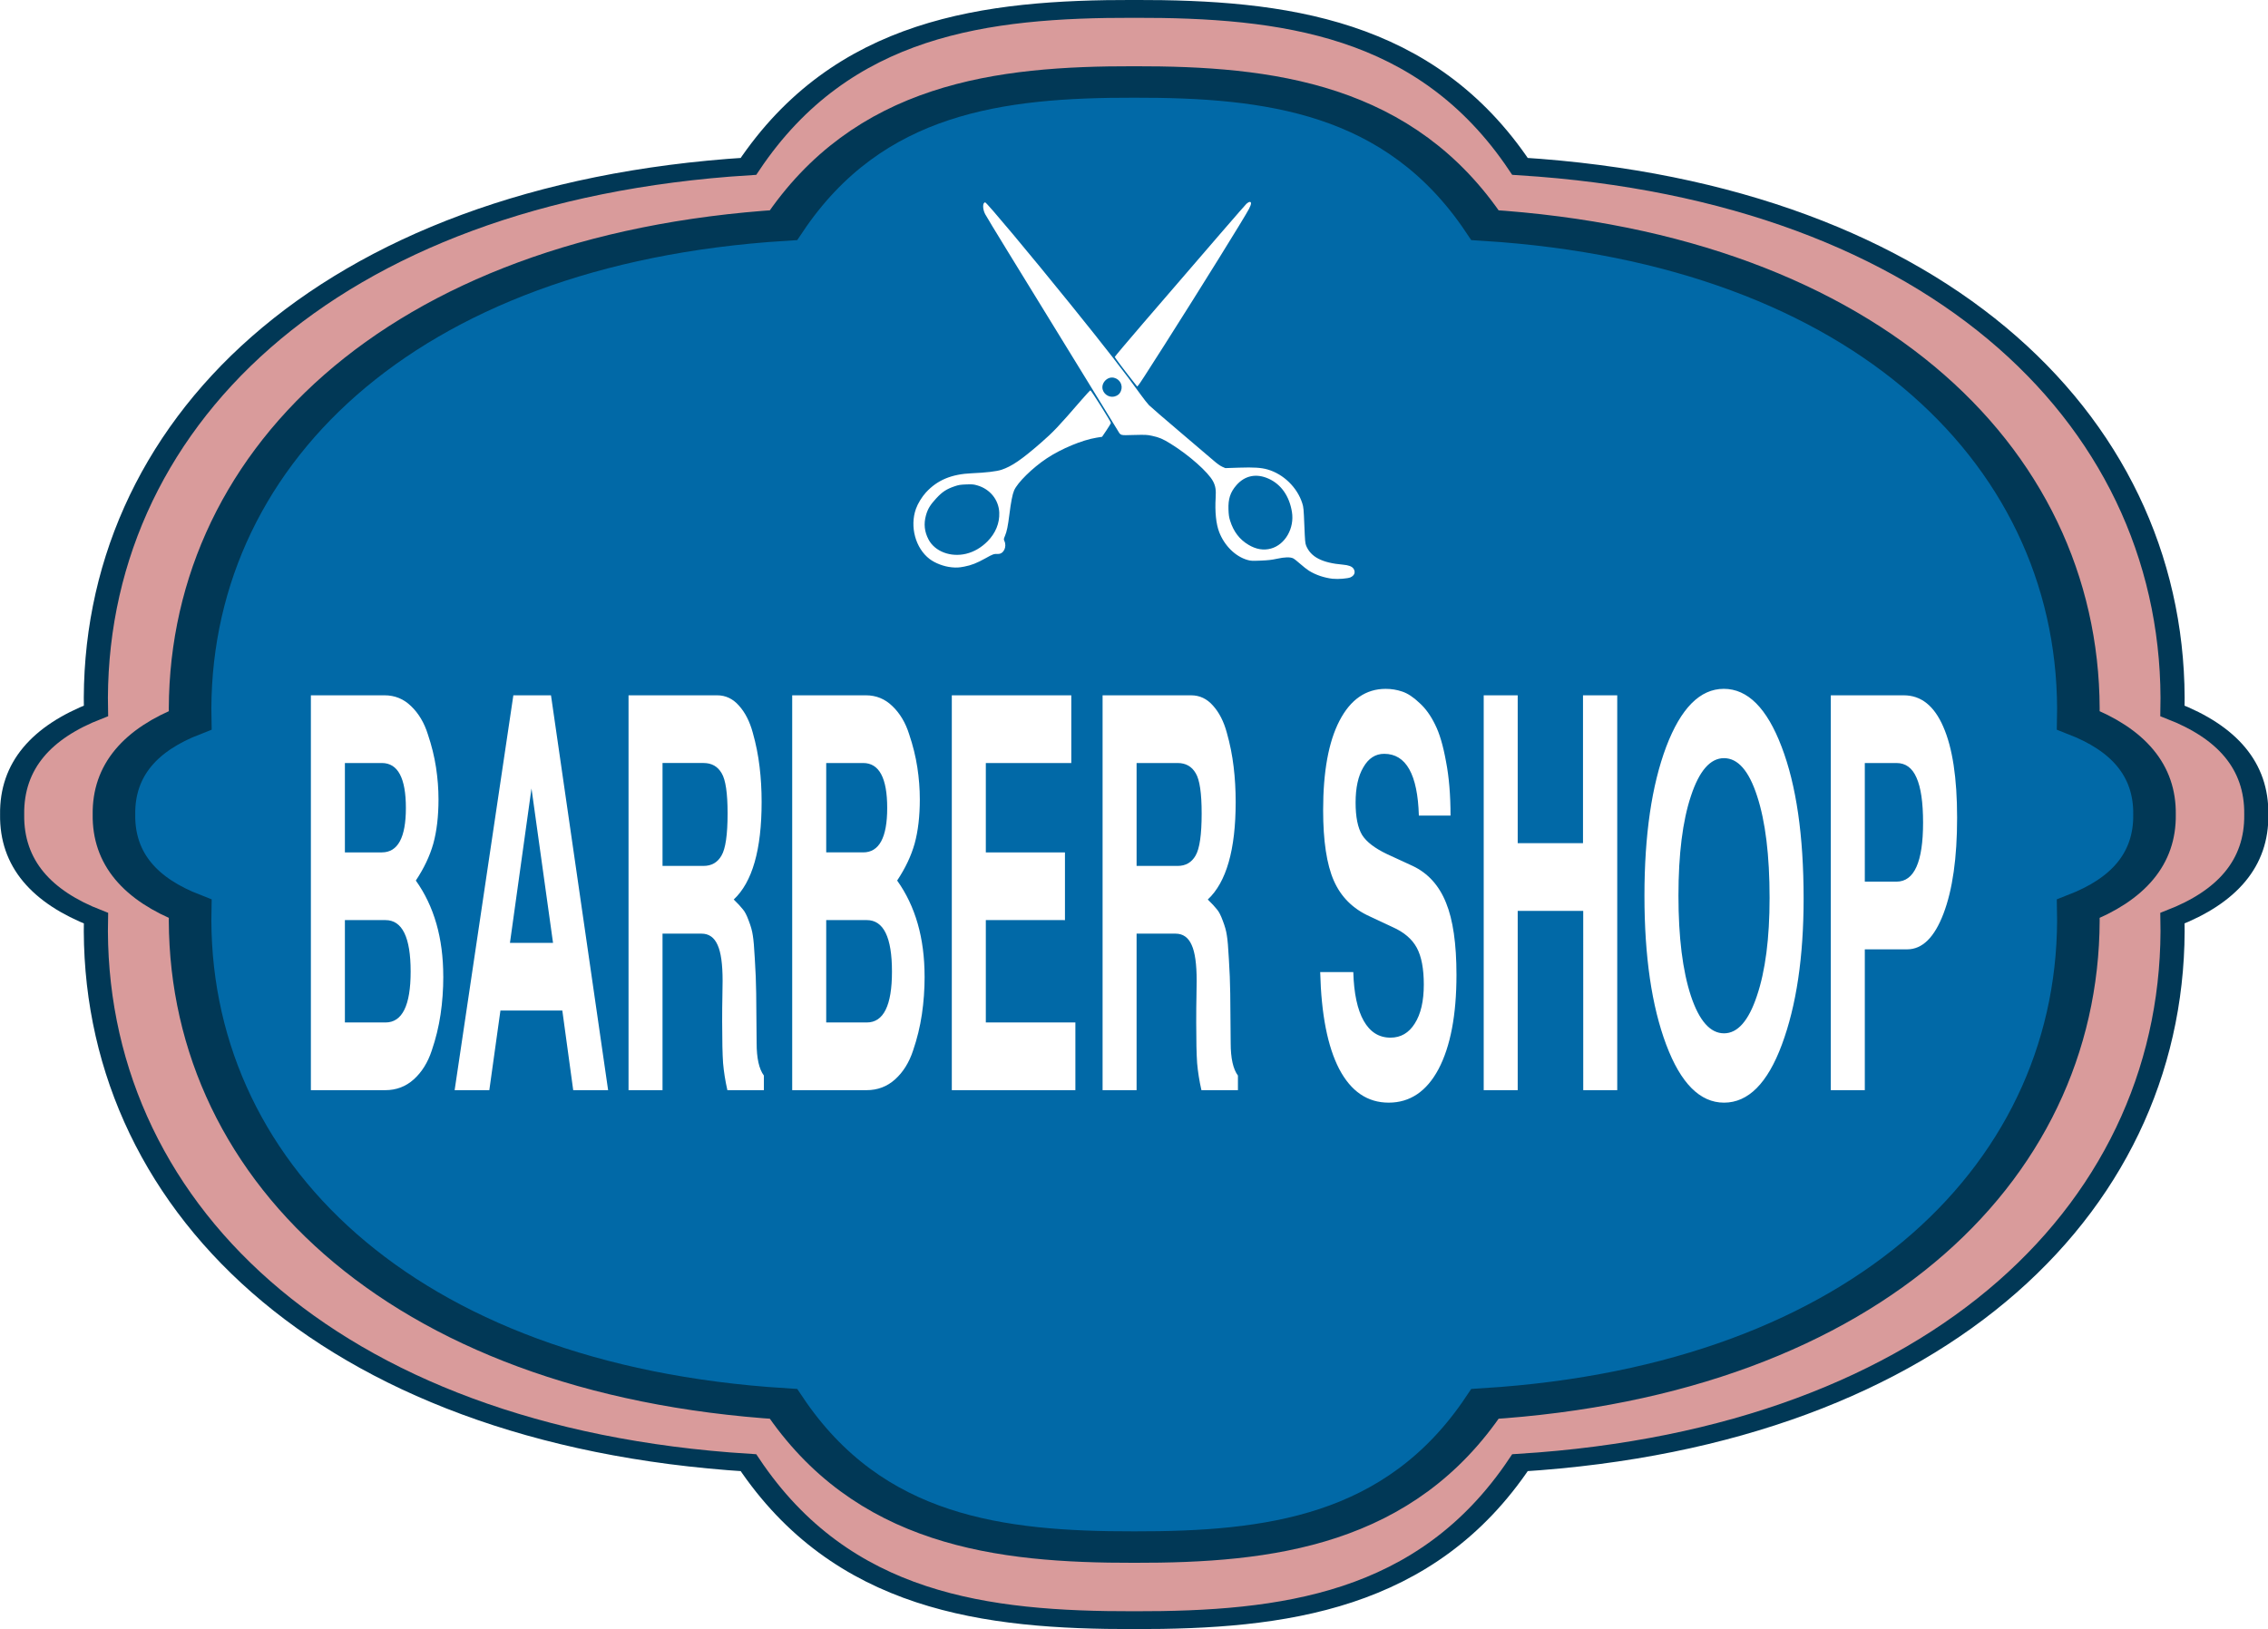 <?xml version="1.0" encoding="UTF-8" standalone="no"?>
<!-- Created with Inkscape (http://www.inkscape.org/) -->

<svg
   width="162.287mm"
   height="116.601mm"
   viewBox="0 0 162.287 116.601"
   version="1.1"
   id="svg1"
   xml:space="preserve"
   xmlns="http://www.w3.org/2000/svg"
   xmlns:svg="http://www.w3.org/2000/svg"><defs
     id="defs1"><filter
       style="color-interpolation-filters:sRGB"
       id="filter21"
       x="-0.022"
       y="-0.023"
       width="1.045"
       height="1.046"><feGaussianBlur
         stdDeviation="0.625"
         id="feGaussianBlur21" /></filter></defs><g
     id="layer1"
     transform="translate(-23.856,-118.18)"><g
       id="g21"
       transform="matrix(1.151,0,0,0.851,-15.839,26.29)"><path
         style="fill:#d99b9b;fill-opacity:1;stroke:#013856;stroke-width:1.5;stroke-linecap:butt;stroke-linejoin:miter;stroke-dasharray:none;stroke-opacity:1"
         d="m 128.98,230.992 c 26.32,-2.234 40.957,-21.934 40.564,-45.795 3.379,-1.781 5.255,-4.594 5.212,-8.716 0.043,-4.123 -1.833,-6.936 -5.212,-8.716 0.393,-23.861 -14.245,-43.561 -40.564,-45.795 -5.83,-11.781 -14.763,-13.268 -23.981,-13.244 -9.218,-0.024 -18.151,1.463 -23.981,13.244 -26.32,2.234 -40.957,21.934 -40.564,45.795 -3.379,1.781 -5.255,4.594 -5.212,8.716 -0.043,4.123 1.833,6.936 5.212,8.716 -0.393,23.861 14.245,43.561 40.564,45.795 5.83,11.781 14.763,13.268 23.981,13.244 9.218,0.024 18.151,-1.463 23.981,-13.244 z"
         id="path21" /><path
         style="fill:#0169a7;fill-opacity:1;stroke:#013856;stroke-width:2.646;stroke-linecap:butt;stroke-linejoin:miter;stroke-dasharray:none;stroke-opacity:1;filter:url(#filter21)"
         d="m 126.805,226.045 c 23.932,-2.031 37.241,-19.943 36.884,-41.639 3.072,-1.619 4.778,-4.177 4.739,-7.925 0.039,-3.748 -1.666,-6.306 -4.739,-7.925 0.357,-21.696 -12.952,-39.608 -36.884,-41.639 -5.301,-10.712 -13.424,-12.064 -21.805,-12.043 -8.381,-0.022 -16.504,1.33 -21.805,12.043 -23.932,2.031 -37.241,19.943 -36.884,41.639 -3.072,1.619 -4.778,4.177 -4.739,7.925 -0.039,3.748 1.666,6.306 4.739,7.925 -0.357,21.696 12.952,39.608 36.884,41.639 5.301,10.712 13.424,12.064 21.805,12.043 8.381,0.022 16.504,-1.33 21.805,-12.043 z"
         id="path14" /></g><path
       d="m 55.576,188.062 q 0,1.396 -0.195,2.714 -0.195,1.318 -0.633,2.597 -0.422,1.279 -1.282,2.055 -0.86,0.775 -2.044,0.775 h -5.321 v -28.26 h 5.272 q 1.103,0 1.898,0.775 0.811,0.775 1.2,2.016 0.406,1.202 0.584,2.365 0.178,1.163 0.178,2.287 0,1.822 -0.373,3.179 -0.373,1.318 -1.249,2.636 1.963,2.752 1.963,6.861 z m -7.041,-15.273 v 6.396 h 2.644 q 1.72,0 1.72,-3.179 0,-3.217 -1.72,-3.217 z m 0,11.242 v 7.327 h 2.904 q 1.801,0 1.801,-3.644 0,-3.683 -1.801,-3.683 z m 15.558,6.474 h -4.429 l -0.795,5.698 h -2.482 l 4.202,-28.26 h 2.693 l 4.088,28.26 h -2.498 z m -0.665,-4.846 -1.541,-11.048 -1.541,11.048 z m 12.102,5.698 q 0,-1.163 0.016,-1.822 0.016,-0.659 0.016,-1.163 0,-1.783 -0.357,-2.558 -0.357,-0.814 -1.152,-0.814 h -2.79 v 11.203 H 68.831 v -28.26 h 6.343 q 0.908,0 1.557,0.737 0.665,0.737 0.99,1.938 0.341,1.202 0.487,2.442 0.146,1.202 0.146,2.52 0,5.117 -1.995,6.978 0.438,0.426 0.649,0.698 0.211,0.233 0.422,0.814 0.227,0.581 0.292,1.047 0.081,0.465 0.146,1.706 0.081,1.24 0.097,2.442 0.016,1.202 0.032,3.566 0,1.628 0.519,2.326 v 1.047 H 75.904 q -0.227,-1.008 -0.308,-1.938 -0.065,-0.93 -0.065,-2.907 z m 0.389,-14.963 q 0,-2.171 -0.422,-2.869 -0.422,-0.737 -1.298,-0.737 h -2.936 v 7.365 h 2.936 q 0.86,0 1.282,-0.737 0.438,-0.737 0.438,-3.024 z m 14.098,11.668 q 0,1.396 -0.195,2.714 -0.195,1.318 -0.633,2.597 -0.422,1.279 -1.282,2.055 -0.86,0.775 -2.044,0.775 h -5.321 v -28.26 h 5.272 q 1.103,0 1.898,0.775 0.811,0.775 1.2,2.016 0.406,1.202 0.584,2.365 0.178,1.163 0.178,2.287 0,1.822 -0.373,3.179 -0.373,1.318 -1.249,2.636 1.963,2.752 1.963,6.861 z m -7.041,-15.273 v 6.396 h 2.644 q 1.72,0 1.72,-3.179 0,-3.217 -1.72,-3.217 z m 0,11.242 v 7.327 h 2.904 q 1.801,0 1.801,-3.644 0,-3.683 -1.801,-3.683 z m 11.421,0 v 7.327 h 6.408 v 4.846 h -8.842 v -28.26 h 8.55 v 4.846 h -6.116 v 6.396 h 5.662 v 4.846 z m 15.055,7.327 q 0,-1.163 0.016,-1.822 0.016,-0.659 0.016,-1.163 0,-1.783 -0.357,-2.558 -0.357,-0.814 -1.152,-0.814 h -2.79 v 11.203 h -2.433 v -28.26 h 6.343 q 0.908,0 1.557,0.737 0.665,0.737 0.99,1.938 0.341,1.202 0.487,2.442 0.146,1.202 0.146,2.52 0,5.117 -1.995,6.978 0.438,0.426 0.649,0.698 0.211,0.233 0.422,0.814 0.227,0.581 0.292,1.047 0.081,0.465 0.146,1.706 0.081,1.24 0.097,2.442 0.016,1.202 0.032,3.566 0,1.628 0.519,2.326 v 1.047 h -2.612 q -0.227,-1.008 -0.308,-1.938 -0.065,-0.93 -0.065,-2.907 z m 0.389,-14.963 q 0,-2.171 -0.422,-2.869 -0.422,-0.737 -1.298,-0.737 h -2.936 v 7.365 h 2.936 q 0.86,0 1.282,-0.737 0.438,-0.737 0.438,-3.024 z m 17.813,0.155 h -2.271 q -0.13,-4.419 -2.482,-4.419 -0.941,0 -1.493,0.969 -0.552,0.93 -0.552,2.52 0,1.551 0.47,2.326 0.47,0.737 1.768,1.357 l 1.849,0.853 q 1.639,0.775 2.385,2.636 0.746,1.822 0.746,5.156 0,4.303 -1.282,6.745 -1.282,2.403 -3.569,2.403 -2.271,0 -3.537,-2.403 -1.249,-2.403 -1.363,-6.939 h 2.369 q 0.065,2.287 0.746,3.489 0.681,1.202 1.914,1.202 1.103,0 1.736,-1.008 0.649,-1.008 0.649,-2.791 0,-1.706 -0.503,-2.636 -0.503,-0.93 -1.72,-1.473 l -1.655,-0.775 q -1.801,-0.814 -2.563,-2.558 -0.762,-1.744 -0.762,-5.039 0,-4.148 1.168,-6.396 1.184,-2.287 3.309,-2.287 0.616,0 1.184,0.194 0.584,0.194 1.233,0.814 0.649,0.581 1.119,1.551 0.47,0.93 0.779,2.636 0.324,1.667 0.324,3.876 z m 9.49,6.823 h -4.688 v 12.831 h -2.433 v -28.26 h 2.433 v 10.583 h 4.672 v -10.583 h 2.45 v 28.26 h -2.433 z m 5.938,9.575 q -1.557,-4.148 -1.557,-10.66 0,-6.513 1.557,-10.66 1.574,-4.148 4.121,-4.148 2.563,0 4.137,4.148 1.574,4.109 1.574,10.854 0,6.28 -1.557,10.467 -1.541,4.148 -4.137,4.148 -2.579,0 -4.137,-4.148 z m 4.137,-20.507 q -1.476,0 -2.369,2.714 -0.892,2.675 -0.892,7.133 0,4.458 0.892,7.172 0.892,2.675 2.369,2.675 1.46,0 2.352,-2.675 0.908,-2.675 0.908,-7.016 0,-4.574 -0.892,-7.288 -0.876,-2.714 -2.369,-2.714 z m 10.074,13.684 v 10.079 h -2.433 v -28.26 h 5.224 q 1.849,0 2.823,2.248 0.99,2.248 0.99,6.513 0,4.303 -0.973,6.861 -0.973,2.558 -2.596,2.558 z m 0,-4.846 h 2.271 q 1.898,0 1.898,-4.225 0,-2.171 -0.47,-3.217 -0.454,-1.047 -1.428,-1.047 h -2.271 z"
       id="text21"
       style="font-weight:600;font-size:29.685px;line-height:1.25;font-family:FreeSans;-inkscape-font-specification:'FreeSans, Semi-Bold';letter-spacing:0px;word-spacing:0px;fill:#ffffff;stroke-width:0.627"
       aria-label="BARBER SHOP" /><path
       style="fill:#ffffff;stroke-width:0.448"
       d="m 119.231,159.605 c -0.625,-0.073 -1.227,-0.276 -1.715,-0.58 -0.136,-0.085 -0.416,-0.304 -0.621,-0.488 -0.205,-0.183 -0.434,-0.362 -0.508,-0.397 -0.216,-0.102 -0.599,-0.092 -1.156,0.029 -0.386,0.084 -0.633,0.112 -1.171,0.134 -0.614,0.025 -0.708,0.02 -0.95,-0.05 -0.862,-0.25 -1.642,-1.022 -2.017,-1.998 -0.223,-0.581 -0.312,-1.451 -0.25,-2.467 0.033,-0.546 -0.011,-0.823 -0.183,-1.154 -0.341,-0.656 -1.732,-1.889 -3.043,-2.698 -0.568,-0.35 -0.8,-0.449 -1.326,-0.564 -0.356,-0.078 -0.459,-0.082 -1.296,-0.061 -1.041,0.027 -0.926,0.064 -1.194,-0.378 -0.133,-0.22 -3.381,-5.508 -7.869,-12.812 -0.8,-1.302 -1.512,-2.478 -1.583,-2.615 -0.193,-0.372 -0.192,-0.834 0.001,-0.841 0.103,-0.004 3.147,3.634 6.128,7.324 2.431,3.009 3.938,4.948 5.006,6.443 0.211,0.295 0.475,0.631 0.588,0.747 0.113,0.117 1.116,0.983 2.229,1.926 1.113,0.943 2.194,1.864 2.402,2.046 0.235,0.205 0.465,0.37 0.605,0.432 l 0.226,0.1 0.985,-0.033 c 1.053,-0.035 1.579,-9.8e-4 2.04,0.131 1.138,0.327 2.125,1.289 2.483,2.424 0.088,0.28 0.098,0.385 0.146,1.569 0.046,1.126 0.06,1.29 0.128,1.456 0.332,0.816 1.145,1.236 2.636,1.363 0.403,0.034 0.648,0.128 0.754,0.287 0.161,0.242 0.076,0.487 -0.216,0.621 -0.188,0.086 -0.897,0.143 -1.258,0.101 z m -4.43,-2.165 c 1.016,-0.281 1.689,-1.457 1.499,-2.623 -0.184,-1.131 -0.772,-1.971 -1.663,-2.375 -0.88,-0.399 -1.708,-0.232 -2.314,0.468 -0.437,0.505 -0.592,0.984 -0.563,1.745 0.014,0.374 0.038,0.539 0.115,0.786 0.246,0.787 0.677,1.351 1.327,1.737 0.538,0.319 1.073,0.407 1.598,0.262 z m -11.081,-10.923 c 0.185,-0.086 0.266,-0.17 0.342,-0.353 0.167,-0.404 -0.069,-0.851 -0.502,-0.95 -0.476,-0.109 -0.942,0.397 -0.796,0.866 0.124,0.399 0.584,0.609 0.955,0.437 z m -11.777,12.262 c -0.536,-0.049 -1.169,-0.287 -1.568,-0.591 -1.01,-0.768 -1.432,-2.319 -0.979,-3.591 0.135,-0.379 0.427,-0.857 0.713,-1.17 0.818,-0.892 1.838,-1.317 3.303,-1.377 0.976,-0.04 1.752,-0.132 2.107,-0.249 0.729,-0.242 1.435,-0.724 2.8,-1.913 0.915,-0.797 1.244,-1.145 2.918,-3.079 0.33,-0.381 0.619,-0.693 0.643,-0.694 0.054,-0.002 1.465,2.24 1.466,2.329 4.1e-4,0.034 -0.142,0.273 -0.315,0.53 l -0.316,0.467 -0.393,0.063 c -1.025,0.165 -2.515,0.784 -3.563,1.479 -1.027,0.681 -2.098,1.735 -2.341,2.302 -0.115,0.269 -0.223,0.82 -0.334,1.705 -0.107,0.851 -0.185,1.231 -0.318,1.546 -0.092,0.217 -0.095,0.244 -0.043,0.357 0.198,0.425 -0.054,0.943 -0.452,0.931 -0.305,-0.009 -0.356,0.008 -0.892,0.308 -0.625,0.349 -1.017,0.503 -1.524,0.599 -0.397,0.075 -0.541,0.083 -0.913,0.049 z m 1.053,-0.969 c 0.556,-0.135 1.079,-0.44 1.523,-0.888 0.574,-0.58 0.869,-1.299 0.839,-2.052 -0.036,-0.916 -0.656,-1.686 -1.572,-1.951 -0.27,-0.078 -0.366,-0.086 -0.799,-0.069 -0.423,0.017 -0.54,0.036 -0.828,0.135 -0.583,0.2 -0.882,0.397 -1.316,0.867 -0.428,0.464 -0.607,0.761 -0.732,1.217 -0.167,0.607 -0.107,1.165 0.186,1.722 0.454,0.862 1.587,1.29 2.699,1.02 z m 12.018,-12.238 c -0.586,-0.734 -1.389,-1.8 -1.391,-1.845 -8.9e-4,-0.028 0.917,-1.118 2.04,-2.423 4.976,-5.783 7.257,-8.421 7.384,-8.541 0.075,-0.071 0.178,-0.13 0.229,-0.132 0.142,-0.005 0.127,0.153 -0.046,0.495 -0.27,0.533 -3.551,5.817 -6.068,9.771 -1.356,2.13 -1.761,2.755 -1.849,2.853 l -0.083,0.093 z"
       id="path2" /></g></svg>
